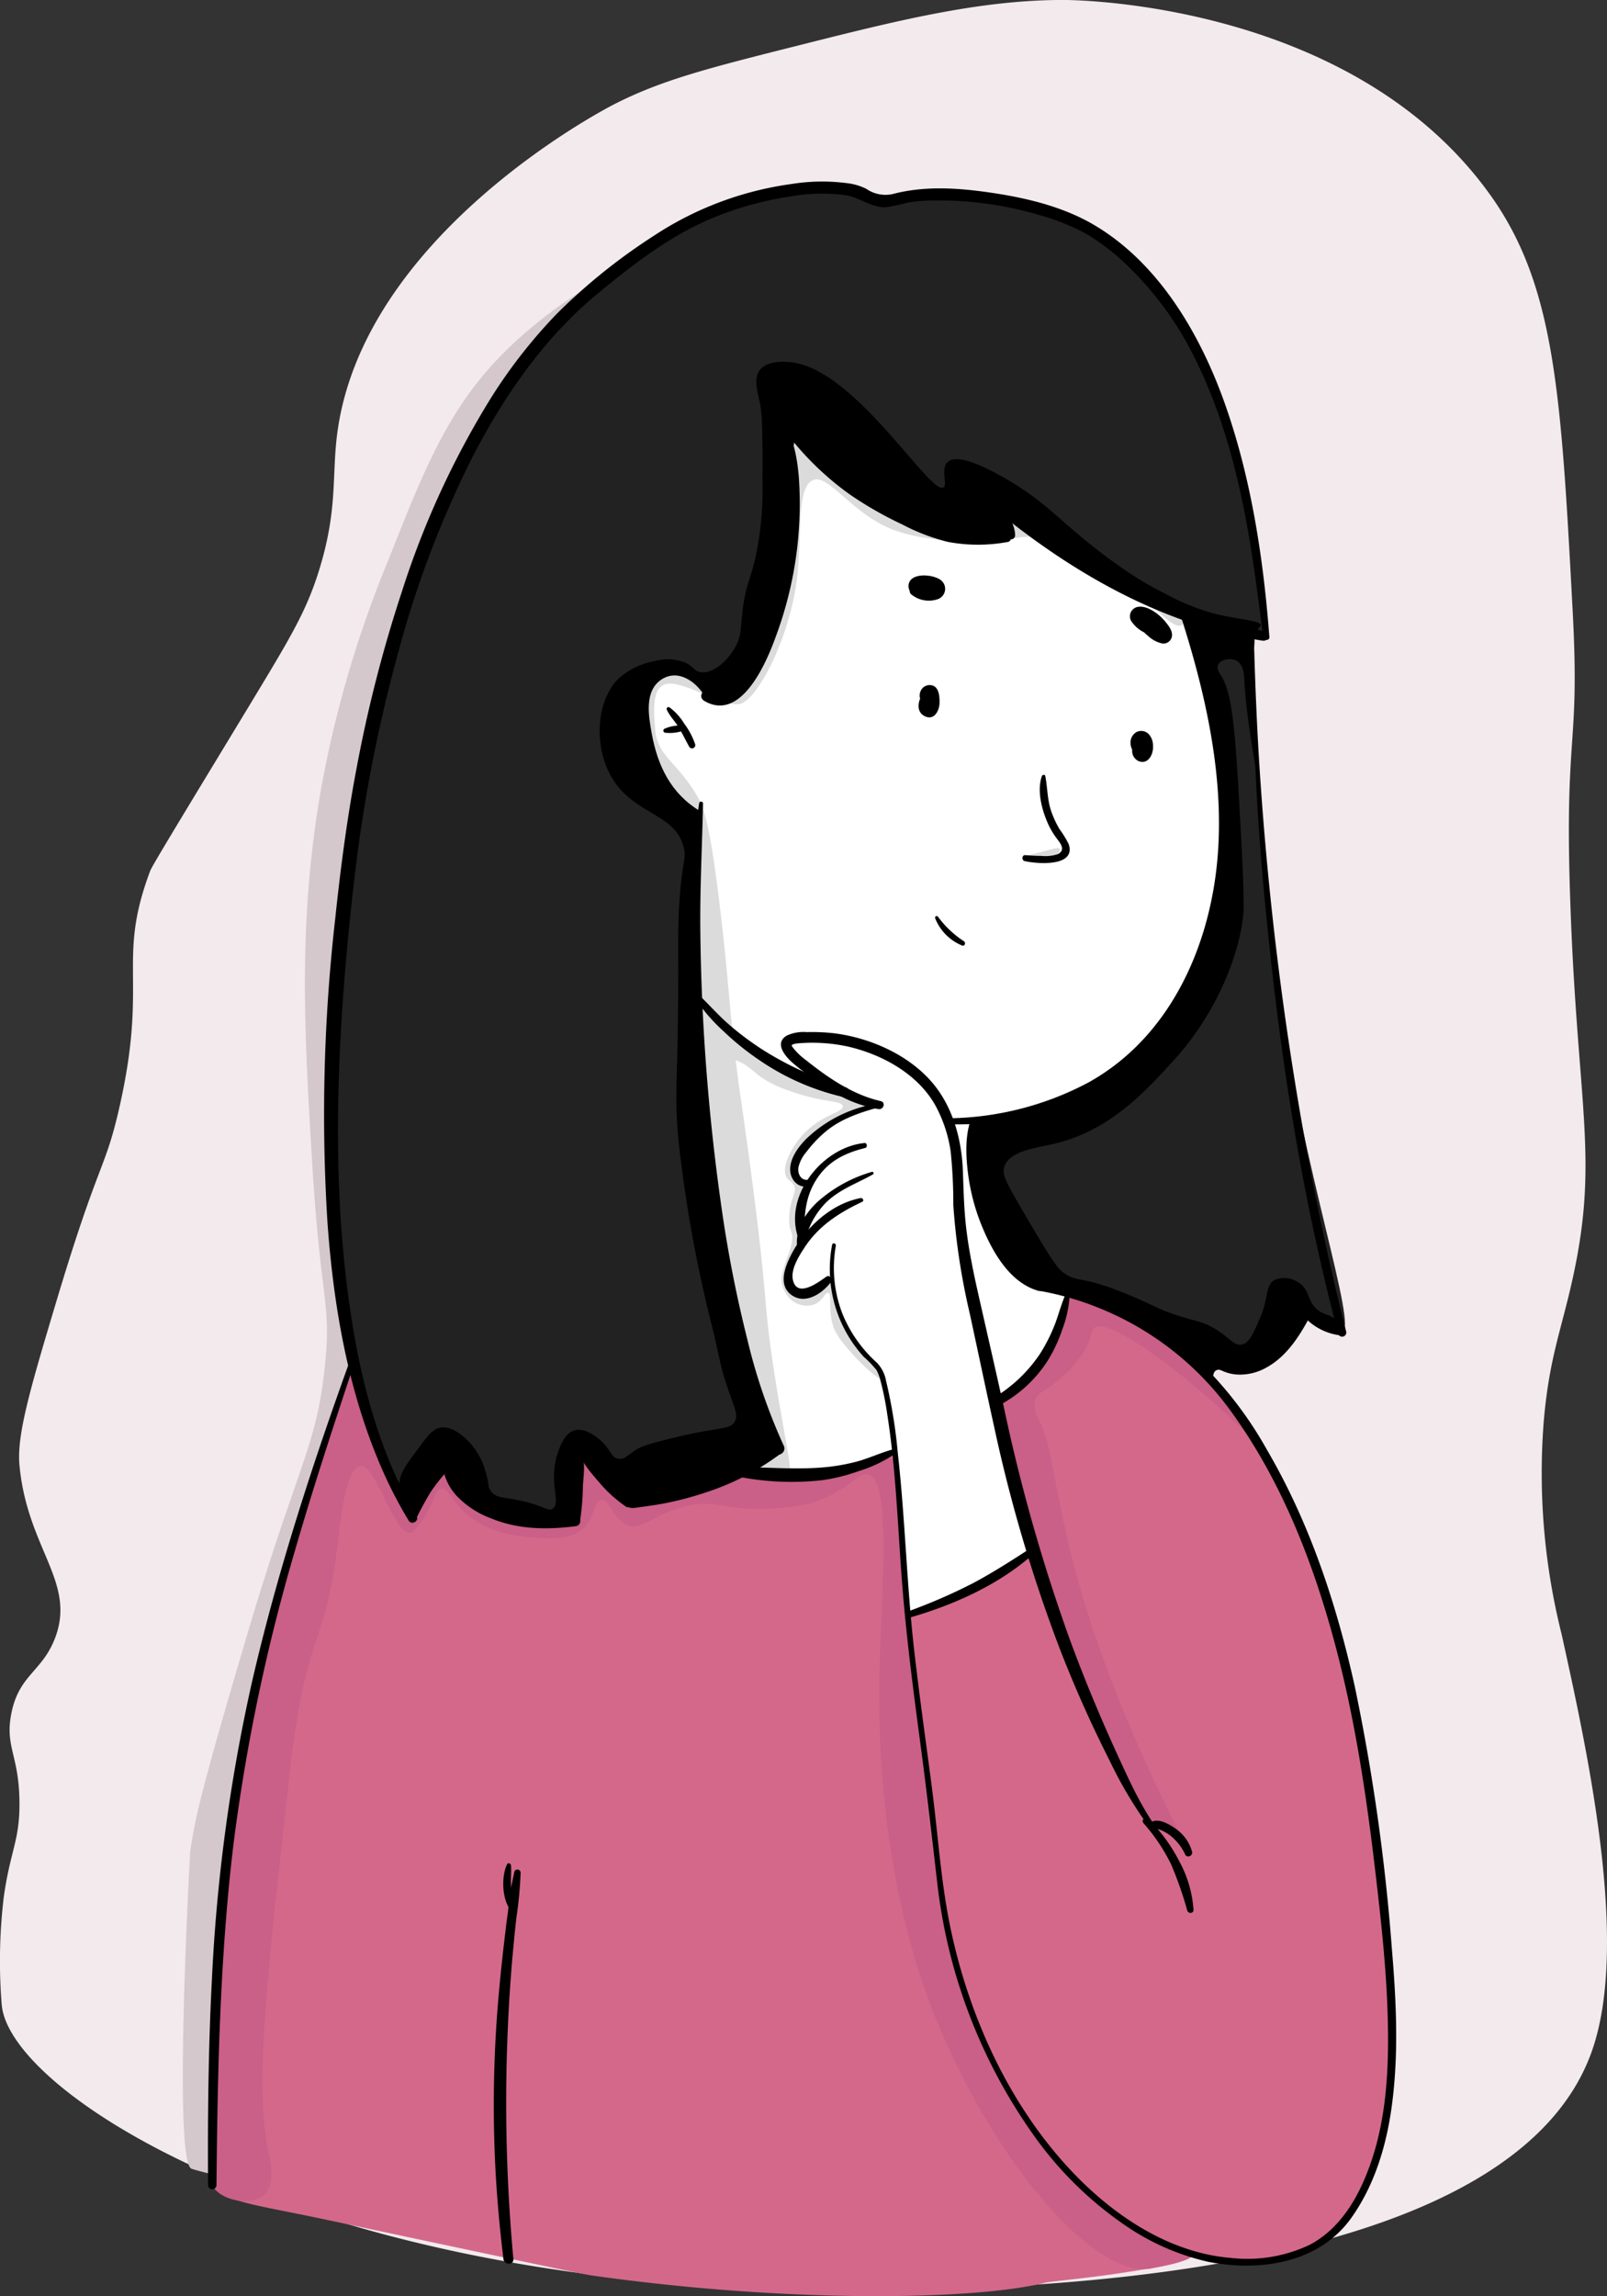 <svg xmlns="http://www.w3.org/2000/svg" width="282.89" height="403.989" viewBox="0 0 282.89 403.989">
  <rect x="0" y="0" width="282.89" height="403.989" fill="#333333" stroke="none"/>
  <g id="girl_3_pink" data-name="girl 3 pink" transform="translate(-468.442 -175.598)">
    <g id="Layer_5" transform="translate(468.442 175.598)">
      <path id="Path_355" data-name="Path 355" d="M468.743,528.3c1.224,14.712,46.246,43.825,121.084,49.215,11.614.833,141.785,9.14,158.971-41.4,6.458-18.983-.937-52.522-5.468-73.041a116.38,116.38,0,0,1-3.125-37.5c.963-11.067,3.073-15.91,5.078-25,4.661-21.17.885-30-.391-65.62-1.12-31.352,1.719-27.133.391-51.949-2.031-38.07-3.073-57.079-14.452-73.041-23.9-33.487-71.687-34.346-74.994-34.372-14.79-.052-29.529,3.646-46.09,7.812-16.457,4.14-24.685,6.2-33.2,10.546-2.291,1.172-44.71,23.436-48.824,58.589-.833,7.161.13,12.968-3.125,23.436-2.292,7.343-5.078,11.874-12.525,24.191-11.223,18.514-16.874,27.784-17.186,28.644-5.989,15.91-.286,19.009-5.442,41.689-2.526,11.067-3.593,9.14-10.937,33.591-4.765,15.884-7.135,23.956-6.64,29.294,1.38,14.764,10.051,20.545,6.249,30.466-2.291,5.937-6.406,6.432-7.708,13.384-1.094,5.781,1.406,7.213,1.458,15.52.052,6.666-1.562,8.307-2.734,16.4A94.791,94.791,0,0,0,468.743,528.3Z" transform="translate(-468.442 -175.598)" fill="#f3eaee"/>
    </g>
    <g id="Layer_12" transform="translate(500.626 220.518)">
      <path id="Path_356" data-name="Path 356" d="M649.316,364.482c-10.312,9.973-14.608,20.806-21.092,37.237A196.515,196.515,0,0,0,616.4,441.845c-4.114,23.462-2.995,42.679-1.588,65.932,1.484,24.659,3.437,24.555,2.213,35.961-1.51,14.218-4.817,17.238-13.567,46.741-8.515,28.748-9.348,33.07-10.129,38.565,0,0-3.073,54.657.26,55.725,6.718,2.161,27.888,5.364,35.153.781,39.163-24.738-23.488-130.015,11.718-219.513,11.874-30.154,18.54-62.443,33.07-91.4,4.453-8.879,11.431-21.873,7.551-25.519C676.762,345.056,660.357,353.806,649.316,364.482Z" transform="translate(-592.04 -348.104)" fill="#d5c8cd"/>
    </g>
    <g id="Layer_9" transform="translate(573.038 242.493)">
      <path id="Path_357" data-name="Path 357" d="M874.518,521.812c12.291,52.626-7.812,62.052,7.551,95.435,7.63,16.535,26.3,44.059,44.97,42,18.644-2.031,28.9-32.628,43.746-76.895,13.1-39.111,13.15-60.672,13.02-67.7-.391-19.764-.729-37.862-12.811-54.032-20.311-27.211-63.068-34.58-73.3-22.524-7.239,8.515,3.333,24.894-7.161,35.284-5.39,5.338-10.416,3.2-15.363,8.072C865.951,490.487,871.628,509.392,874.518,521.812Z" transform="translate(-870.124 -432.496)" fill="#fff"/>
    </g>
    <g id="Layer_10" transform="translate(535.634 235.12)">
      <path id="Path_358" data-name="Path 358" d="M867.309,454.65c-2.89,1.8-13.8-17.264-28.461-15.441-1.875.234-13.488,1.823-22-1.224-7.421-2.656-11.744-10.1-14.452-8.853-3.229,1.484-1.588,10.78-3.125,19.452-1.719,9.635-6.536,18.7-9.5,19.868-2.4.937-9.557-3.75-12.786-3.515s-2.526,5.39-2.37,7.942c.313,4.817,3.828,5.781,7.291,11.64,1.276,2.161,2.37,4.661,4.349,21.691,1.3,11.145,1.3,14.27,2.422,23.9.807,7,.964,6.979,2.526,18.54,3.593,26.743,2.213,23.488,4.427,37.757,2.448,15.728,3.906,18.28,1.745,21.17-5.651,7.551-26.456,4.791-38.981-2.422-39.71-22.915-44.241-118.584-2.864-171.158,6.614-8.385,19.425-24.217,41.142-28.643,22.108-4.5,45.179,4.349,58.511,19.269C866.5,437.307,869.7,453.14,867.309,454.65Z" transform="translate(-726.483 -404.18)" fill="#dbdbdb"/>
      <path id="Path_359" data-name="Path 359" d="M1161.3,749.962c1.51-.312,2.708-.6,3.515-.833,1.51-.391,2.4-.7,2.6-.391.182.26-.208.833-.469,1.12C1165.492,751.446,1161.9,750.17,1161.3,749.962Z" transform="translate(-1048.076 -658.922)" fill="#dbdbdb"/>
      <path id="Path_360" data-name="Path 360" d="M944.557,865.2a19.748,19.748,0,0,1,2.6,2.005,18.743,18.743,0,0,0,5.286,2.682c5.859,2.213,9.452,1.719,9.609,2.786.182,1.146-4.036,1.458-7.421,5.468-2.005,2.37-3.463,5.7-2.4,7.161.391.547,1.146.807,1.354,1.693.156.625-.1,1.042-.365,1.875a11.593,11.593,0,0,0-.573,4.479c.13,1.354.521,1.354.521,2.552a9.007,9.007,0,0,1-.781,3.047c-.781,2.318-1.172,3.489-1.12,4.244a5.048,5.048,0,0,0,1.719,3.567,4.239,4.239,0,0,0,3.958.833c1.615-.573,1.979-2.239,2.552-2.083.781.234-.286,3.437,1.2,6.718a14.309,14.309,0,0,0,2.109,2.943c2.734,3.333,5.989,5.911,6.328,5.625.234-.208-1.042-2.083-1.8-3.073a31.6,31.6,0,0,0-2.5-2.734,16.315,16.315,0,0,1-2.995-5.1c-1.3-3.541-.859-6.406-1.9-6.614-.078-.026-.208-.026-.859.312-1.9.99-2.318,1.745-3.1,1.953a3.47,3.47,0,0,1-3.411-1.693c-1.458-2.6,2.89-5.6,2.474-10.728a12.3,12.3,0,0,1-.1-3.62c.26-1.641.807-2.318.417-3.281-.443-1.068-1.458-1.016-1.823-1.953-.208-.495-.286-1.432,1.224-3.541a20.051,20.051,0,0,1,6.119-5.442c4.244-2.552,5.7-2.344,5.781-3.2.208-2.187-9.869-2.786-20.623-9.556-6.692-4.192-9.583-8.229-10.52-7.473-1.068.859,1.068,7.291,4.948,8.671A18.271,18.271,0,0,1,944.557,865.2Z" transform="translate(-880.886 -737.57)" fill="#dbdbdb"/>
    </g>
    <g id="Layer_6" transform="translate(505.429 403.011)">
      <path id="Path_361" data-name="Path 361" d="M610.879,1205.97c1.484,2.864,8.255,3.593,19.53,5.989,30.388,6.458,45.6,9.687,47.132,9.9,34.607,4.9,67.286,4.4,79.941,1.3,1.2-.286,8.228-.833,16.223-2.161,5.729-.964,8.958-2.916,10.7-2.578a48.141,48.141,0,0,0,9.869,1.094c5.442-.156,7.135-1.51,9.062-2.005,6.015-1.536,12.525-11.275,14.634-26.873,1.51-11.249-.078-25.935-1.771-40.908-1.146-10.26-1.8-21.04-5.156-31.872-1.927-6.2-3.2-12.942-5.494-19.374a133.433,133.433,0,0,0-13.645-27.576c-9.791-15-22.472-23.488-30.44-21.743-.469.1-.365.7-.547,1.224a23.152,23.152,0,0,0-.911,4.036,10.741,10.741,0,0,1-2.474,5.364c-1.3,1.719-2.6,4.3-4.453,5.312-2.161,1.2-1.641,2.578-4.479,3.125-2.109.417.417,1.562,1.094,4.192,1.12,4.375,1.953,11.275,3.515,14.27,1.484,2.864,2.5,5.7,2.213,7.5-.365,2.344-6.588,4.765-10.937,6.9-4.557,2.239-7.421,4.323-10.937,4.427-.963.026-1.641-13.645-1.588-18.28a71.327,71.327,0,0,0-.99-10.416s-8.905,3.541-11.093,3.75a90.562,90.562,0,0,1-13.436.156c-4.843-.312-15.962,4.765-22.5,5.364-2.474.234-5.416-6.432-8.281-7.76-1.25-.573.365,11.171-.833,10.859-2.864-.755-10.338.937-14.139-1.094-4.817-2.578-7.968-4.922-8.645-8.437a11.162,11.162,0,0,0-3.932,4.922c-.755,1.667-.911,4.375-2.005,4.01-4.635-1.51-9.218-30.336-11.275-25.623-1.9,4.349-3.1,8.463-5.989,17.915a518.992,518.992,0,0,0-13.254,52.131c-3.385,16.353-4.791,38.174-4.739,48.694C610.931,1189.617,609.968,1204.2,610.879,1205.97Z" transform="translate(-610.484 -1048.934)" fill="#d4688b"/>
    </g>
    <g id="Layer_7" transform="translate(505.617 402.927)">
      <path id="Path_362" data-name="Path 362" d="M731.378,1118.661c.339.365.469,1.51.729,3.828a52.8,52.8,0,0,1,.495,6.067c.026,1.953.859,11.015,2.526,29.164,1.823,19.868,2.734,29.789,4.974,39.528,6.093,26.326,16.848,41.247,22.42,47.105,5.13,5.39,8.593,9.036,14.5,11.015,3.073,1.016,6.979,1.667,7,2.89.026,1.25-6.614,2.344-7.265,2.474-9.322,2.083-27.211-17.473-38.018-44.085-10.025-24.712-10.129-51.662-9.895-60.932.312-12.551,2.265-33.7-1.979-34.685-1.927-.443-3.958,3.541-10.937,5.26a29.235,29.235,0,0,1-5.182.677c-8.984.651-10.1-1.484-15.311-.495-6.119,1.146-8.255,4.791-11.275,3.307-2.448-1.2-2.838-4.427-4.244-4.245-1.3.156-1.094,2.89-3.047,4.869-2.187,2.188-5.624,1.953-8.853,1.745-2.24-.156-8.749-.6-12.942-5.208-1.614-1.771-2.344-3.593-3.385-3.385-1.094.208-1.12,2.343-3.463,5.729-.885,1.25-1.3,1.875-1.823,2.005-2.969.677-6.041-11.978-8.932-11.718-2.5.234-3.515,9.635-3.645,10.807-2.526,22.993-5.781,16.2-8.853,43.746-4.01,35.908-6.145,54.527-3.724,65.854.313,1.432,1.406,5.989-.807,7.89-2.291,1.953-7.656.938-9.036-1.745-.391-.755-.13-1.016,0-3.984.208-4.166-.208-4.5.078-8.541.156-2.057.286-1.953.339-3.8.1-2.812-.234-4.713.052-12.134a392.931,392.931,0,0,1,3.984-42.731c1.9-8.333,3.411-15.155,4.453-19.868,2.135-9.635,2.6-12.082,3.88-16.874,1.536-5.755,3.229-10.937,5.182-17.082,2.734-8.515,2.448-6.978,3.385-10.259,1.615-5.807,1.562-7.4,2.6-7.656,3.073-.807,5.963,11.718,17.212,16.665,7.083,3.1,9.739-1.979,23.618-2.682,18.384-.937,22.394,6.2,40.57,4.01C724.53,1120.172,729.5,1116.63,731.378,1118.661Z" transform="translate(-611.208 -1088.954)" fill="#ca5f87"/>
      <path id="Path_363" data-name="Path 363" d="M1160.276,1054.963c-.13.156-.208.286-.6,1.588a11.223,11.223,0,0,1-.625,1.536,18.518,18.518,0,0,1-4.427,5.468c-2.838,2.656-4.219,2.5-4.687,4.088a4.919,4.919,0,0,0,.7,3.646c2.76,5.078,2.786,16.509,9.3,36.195,6.9,20.91,17.29,39.606,16.978,39.762-.156.078-1.589-3.958-4.713-4.687-.911-.208-1.51-.026-2.37-.547-1.354-.807-1.667-2.344-2.161-3.8-.833-2.474-1.328-2.344-3.073-5.937-6.119-12.421-16.9-44.918-16.9-44.918s-.312-.99-3.021-11.952c-1.25-5.078-1.51-6.354-.859-7.968,1.328-3.281,4.375-2.63,7.525-7.187a22.018,22.018,0,0,0,2.89-6.041c.833-3.047.391-4.557,1.458-5.286,1.38-.937,3.75.391,6.874,2.187,7.239,4.14,10.859,6.224,11.718,6.9,9.478,7.421,14.947,16.535,14.556,16.848-.391.338-7.968-8.359-19.712-16.431C1169.13,1058.426,1161.656,1053.3,1160.276,1054.963Z" transform="translate(-1004.874 -1048.613)" fill="#ca5f87"/>
    </g>
    <g id="Layer_8" transform="translate(526.772 208.122)">
      <path id="Path_364" data-name="Path 364" d="M692.956,447.676s-2.239,28.9,2.682,56.324c1.016,5.651,2.734,10.806,6.145,21.144.963,2.89,3.437,10.234,4.974,9.973.521-.1.547-1.042,1.614-3.359,1.172-2.5,2.213-4.765,3.568-4.921,1.562-.182,1.927,2.656,5.052,5.286,2.812,2.4,5.937,2.995,9.218,3.646,4.323.859,6.64,1.3,8.229,0,3.255-2.682.26-10.364,1.875-10.937,1.458-.521,3.1,6.041,8.281,7.76,2.265.755,5.494-.338,11.952-2.5,7.187-2.4,4.948-2.943,11.041-4.921,1.432-.469,3.359-1.016,3.646-2.292.234-1.094-.963-1.8-2.161-3.958-.833-1.536-.859-2.344-1.588-5.286-.911-3.619-1.667-5.468-2.187-7.187-1.328-4.4-5.833-23.357-7.76-51.662-.7-10.208-1.042-15.311-.807-20.571.26-5.911-1.172-12.056.312-17.785.208-.833.859-3.125-.234-5.1-.989-1.8-2.526-1.667-4.453-3.255-2.292-1.875-2.943-4.349-4.166-9.01-.937-3.593-1.536-5.885-.443-8.333a8.723,8.723,0,0,1,2.37-3.047,6.171,6.171,0,0,1,3.646-1.536c2.916.1,3.515,4.114,5.963,4.583,3.515.677,7.656-6.536,8.567-8.15,3.463-6.015,4.166-11.405,5.39-20.91.807-6.093.6-8.671.26-10.676-.7-4.166-2.083-6.276-1.406-6.77,1.3-.963,6.744,6.927,16.379,12.733,9.817,5.937,20.962,7.89,22.342,5.494.781-1.38-1.588-4.244-1.016-4.635.469-.312,2.109,1.38,3.255,2.448,1.8,1.693,4.3,3.177,9.3,6.171,4.661,2.786,9.9,5.078,20.207,9.556,7.812,3.411,12.473,5.286,13.619,3.828.1-.13.234-.339.234-1.927a29.964,29.964,0,0,0-.651-5.989c-.547-2.5-.208-2.161-.911-6.874,0,0-.937-6.484-2.552-13.1-1.8-7.369-3.854-15.884-9.3-25-3.489-5.859-7.656-12.837-16.118-17.941-7.213-4.349-14.634-5.546-18.931-6.25a37.835,37.835,0,0,0-10.39-.677c-4.114.391-5.156,1.276-8.671,1.146-4.192-.182-5.625-1.588-9.14-2.344-4.661-.99-8.463.182-13.41,1.771a88.476,88.476,0,0,0-26.664,14.921c-13.8,11.874-21.587,25.623-26.3,35.205C697.8,385.416,695.508,414.788,692.956,447.676Z" transform="translate(-692.448 -300.501)" fill="#222"/>
      <path id="Path_365" data-name="Path 365" d="M1124.741,677.052c-.99.964-.99,2.552-.547,5.937.7,5.286,1.068,7.916,2.239,10.884,1.615,4.114,3.2,8.2,7.187,10.833,1.12.755,1.641.859,7.578,2.734,6.64,2.109,9.947,3.151,10.338,3.333,7.994,3.854,12.265,11.926,14.322,10.754.495-.286.547-.911,1.406-1.224,1.2-.469,2.213.391,3.307.7,3.541.989,9.687-3.047,11.067-7.4.208-.651.469-1.771,1.224-2.005.781-.234,1.458.651,2.994,1.484,1.094.6,3.047,1.406,3.646,1.172,2.786-.989-6.874-28.487-11.145-59.006-2.291-16.327-3.567-37.471-3.646-38.46-.365-5.937-.573-11.744-.573-11.744-.208-5.729-.312-8.593-.26-9.5.156-2.63.391-3.281-.052-4.322-1.8-4.219-10.468-5.468-11.744-3.333-.469.807.26,1.719,1.484,4.453,0,0,.521,1.2,2.994,9.687,9.609,33.122-6.2,55.23-6.2,55.23-7.161,10-17.056,15.389-21.222,16.8-6.562,2.213-9.036,2.265-9.036,2.265C1127.527,676.375,1125.887,675.932,1124.741,677.052Z" transform="translate(-1011.56 -512.3)" fill="#222"/>
    </g>
    <g id="Layer_11" transform="translate(538.695 239.256)">
      <path id="Path_366" data-name="Path 366" d="M738.358,616.829c.26-1.536,1.224-2.812,3.125-5.39,1.771-2.4,2.682-3.593,3.906-3.828,2.135-.417,4.114,1.458,4.948,2.265a12.426,12.426,0,0,1,3.125,5.468c.7,2.213.286,2.682,1.042,3.567,1.016,1.172,2.239.833,5.651,1.641,3.75.911,4.348,1.823,5.13,1.3,1.536-1.042-.807-4.661.859-9.713.391-1.172,1.2-3.619,3.047-4.088,1.823-.469,3.8,1.2,4.349,1.64,1.927,1.614,1.979,3.177,3.307,3.385.989.156,1.693-.625,2.786-1.38,1.3-.937,3.229-1.406,7.031-2.344,8.072-1.979,9.843-1.3,10.676-2.864.7-1.328-.208-2.526-1.641-7.031-.937-2.89-1.432-5.911-2.161-8.853a236.659,236.659,0,0,1-6.171-34.112c-.755-9.114.1-9.791,0-32.367,0-2.656-.026-5.573.26-9.635.495-6.77,1.146-6.8.781-8.671-1.3-6.562-9.3-5.885-13.1-13.28-2.708-5.26-2.37-12.785,1.563-16.743a12.975,12.975,0,0,1,6.249-3.047,8.573,8.573,0,0,1,5.546.26c1.484.7,1.432,1.406,2.526,1.641,2.187.469,4.9-1.953,6.25-4.427,1.12-2.057.885-3.359,1.3-6.692.573-4.427,1.354-4.974,2.344-9.557a57.077,57.077,0,0,0,1.12-13.02c.026-7.682.026-11.536-.521-13.983-.417-1.875-1.042-4.01.078-5.468,1.354-1.719,4.348-1.458,5.286-1.38,11.353.964,24.607,23.41,27,22.055.833-.469-.573-3.281.781-4.5.7-.625,2.6-1.3,9.452,2.526,8.7,4.843,10.676,8.749,20.754,15.806a59.813,59.813,0,0,0,8.1,4.869,41.237,41.237,0,0,0,8.046,3.333c4.583,1.25,8.723,1.3,8.775,2.213,0,0,0,.13-1.3,1.432,0,0,.1,5.937.1,6.64.1,6.9.781,20.467.885,20.467.078,0-2.213-11.067-2.6-18.774-.026-.807-.1-2.786-1.354-3.515-1.094-.625-2.89-.208-3.281.7-.312.729.339,1.614.521,1.9,2.161,3.229,2.6,11.2,3.463,27.081.182,3.281.339,6.119.443,9.426.052,2.109.078,3.724.078,3.984.052,4.739-2.812,16.743-12.317,27.211-4.974,5.468-11.249,12.369-21.014,14.66-3.281.781-7.812,1.224-8.775,3.984-.469,1.354.156,2.578,2.864,7.213,4.062,6.952,6.119,10.442,7.369,11.379,2.76,2.057,2.786.365,11.379,3.906,4.791,1.979,5.651,2.786,9.635,3.984,2.656.807,3.724.885,5.651,2.005,2.734,1.588,3.463,3.125,4.869,2.864s2.083-2.161,3.125-4.427c1.641-3.567.937-5.989,2.682-6.953a4.458,4.458,0,0,1,4.166.443c2.239,1.38,1.432,3.7,3.828,5.13,1.12.677,2.031.6,3.047,1.745.6.651,1.2,1.667.938,2.005-.287.365-1.562-.208-3.2-.963-2.838-1.3-2.786-1.745-3.463-1.693-2.057.13-1.9,4.192-5.6,7.161a7.814,7.814,0,0,1-4.661,2.135c-2.474.078-4.3-1.51-5.364-.6-.729.6-.365,1.745-.911,1.979-.469.208-1.432-.339-3.463-3.177-.495-.469-1.328-1.172-2.37-2.005-1.328-1.068-4.036-3.1-13.228-7.812a31.764,31.764,0,0,0-5.13-2.37c-2.708-.781-4.583-.547-6.744-1.38a11.078,11.078,0,0,1-2.812-1.693c-3.281-2.526-4.635-5.937-5.963-9.4-.781-2.057-.156-.964-2.057-7.343a22.286,22.286,0,0,1-1.042-6.093c-.026-1.406.1-2.969,1.172-3.932a2.457,2.457,0,0,1,.807-.521c1.25-.547,2.734.026,7.135-.7a40.144,40.144,0,0,0,17.811-7.864,42.484,42.484,0,0,0,7.265-7.109,46.55,46.55,0,0,0,8.124-15.676c2.682-8.229,2.838-14.895,2.942-20.623a89.319,89.319,0,0,0-2.89-23.67c-1.8-7.473-2.708-11.223-5.078-13.488-3.958-3.8-7.447-2.5-17.186-8.1a62.349,62.349,0,0,1-6.718-4.166c-2.969-2.265-5.156-4.583-5.807-4.114-.521.365.677,1.849.13,2.942-1.172,2.239-8.541.807-12.785-.443a49.668,49.668,0,0,1-11.614-5.338,38.961,38.961,0,0,1-8.2-5.885c-3.255-3.177-4.244-5.52-5.182-5.234-1.276.391-.26,4.974-.286,11.431-.026,5.859-1.562,11.692-4.661,23.305a16.963,16.963,0,0,1-4.036,7.656c-1.068,1.12-3.437,3.593-5.7,3.1-2.213-.495-2.109-3.255-4.9-4.244a5.429,5.429,0,0,0-4.739.6c-1.823,1.224-2.161,3.385-2.474,5.26-.729,4.531.807,8.2,1.693,10.416,1.224,3.021,1.849,4.583,3.515,5.729,1.562,1.068,3.2,1.224,4.062,2.838a4.624,4.624,0,0,1,.365,2.838c-1.12,7.786.469,15.78-.391,23.618-.781,6.953.208,15.728,2.161,33.3.7,6.25,1.771,14.374,3.541,23.383.443,2.292,1.2,5.937,2.4,10.468,1.745,6.692,2.63,10.051,3.88,12.291,1.615,2.943,2.89,4.036,2.448,5.651-.365,1.3-1.588,1.9-6.979,4.088-4.661,1.875-7.057,2.838-9.765,3.75-7.63,2.526-8.932,2.292-9.9,1.875-1.2-.521-2.239-1.641-4.3-3.88-2.786-2.995-3.385-4.5-4.062-4.323-1.614.391,1.068,8.619-2.474,11.431-1.667,1.328-4.245.755-9.4-.391,0,0-6.041-1.328-9.244-4.453a6.8,6.8,0,0,1-1.64-2.161c-.651-1.458-.391-2.552-.781-2.682-.469-.13-1.276,1.3-2.474,3.463-2.656,4.843-2.942,5.494-3.463,5.494C739.374,623.521,737.785,619.979,738.358,616.829Z" transform="translate(-738.238 -420.065)"/>
    </g>
    <g id="Layer_4" transform="translate(681.174 286.924)">
      <g id="Group_393" data-name="Group 393" transform="translate(0 119.695)">
        <g id="Group_392" data-name="Group 392">
          <path id="Path_367" data-name="Path 367" d="M1286.13,1074.356c.13-.625.13-1.615,1.172-1.588.13,0,.885.365,1.094.417a7.141,7.141,0,0,0,2.448.443,9.385,9.385,0,0,0,4.765-1.25c3.359-1.823,5.6-5.182,7.369-8.437a.782.782,0,0,0-1.354-.781c-2.318,3.515-4.557,7.447-8.827,8.775a8.6,8.6,0,0,1-2.917.417c-.911-.052-1.745-.547-2.63-.6-1.432-.1-1.979,1.276-1.823,2.5.026.391.625.547.7.1Z" transform="translate(-1285.401 -1062.793)"/>
        </g>
      </g>
      <g id="Group_395" data-name="Group 395" transform="translate(16.712 119.682)">
        <g id="Group_394" data-name="Group 394">
          <path id="Path_368" data-name="Path 368" d="M1350.29,1062.834c-.078-.026-.182-.052-.26-.078a.369.369,0,0,0-.365.6,10.269,10.269,0,0,0,6.77,3.359c.625.052.7-.885.13-1.068a23.592,23.592,0,0,1-6.458-2.89c-.026.208-.052.443-.078.651.078,0,.182-.026.26-.026.313,0,.26-.469,0-.547Z" transform="translate(-1349.582 -1062.74)"/>
        </g>
      </g>
      <g id="Group_397" data-name="Group 397" transform="translate(7.747)">
        <g id="Group_396" data-name="Group 396">
          <path id="Path_369" data-name="Path 369" d="M1315.164,603.223a468.854,468.854,0,0,0,2.292,48.355c1.562,16.3,3.724,32.576,6.822,48.668q2.539,13.2,5.963,26.222a.73.73,0,0,0,1.406-.391c-3.932-15.493-7.031-31.2-9.5-46.975-2.552-16.3-4.4-32.758-5.546-49.215-.625-8.879-.99-17.759-1.224-26.664.026-.13-.208-.13-.208,0Z" transform="translate(-1315.152 -603.125)"/>
        </g>
      </g>
    </g>
    <g id="Layer_2" transform="translate(525.455 207.533)">
      <g id="Group_399" data-name="Group 399" transform="translate(80.945 178.848)">
        <g id="Group_398" data-name="Group 398">
          <path id="Path_370" data-name="Path 370" d="M1011.8,985.079c-5.468,1.042-10.181,5.625-12.5,10.494-.937,1.979-1.9,4.843.208,6.484,2.448,1.875,5.416-.1,7-2.109.417-.521-.13-1.484-.781-1.016-1.328.937-5.026,3.75-5.833.677-.521-1.979,1.12-4.479,2.161-6.041,2.5-3.724,6.067-5.963,10.025-7.838.391-.156.078-.729-.286-.651Z" transform="translate(-998.248 -985.072)"/>
        </g>
      </g>
      <g id="Group_401" data-name="Group 401" transform="translate(89.058 186.822)">
        <g id="Group_400" data-name="Group 400">
          <path id="Path_371" data-name="Path 371" d="M1029.82,1015.93a22.883,22.883,0,0,0,5.572,19.738,17.652,17.652,0,0,1,2.266,2.37,8.33,8.33,0,0,1,.677,1.849,51.41,51.41,0,0,1,1.2,5.963c1.667,10.676,1.875,21.4,2.812,32.159.729,8.359,1.8,16.691,2.917,25.024,1.12,8.411,2.083,16.848,3.073,25.284a95.179,95.179,0,0,0,17.03,44.4,63.876,63.876,0,0,0,15.884,15.65,42.156,42.156,0,0,0,14.843,6.536c9.114,1.771,19.556.208,25.206-7.864,4.375-6.223,6.406-13.723,7.239-21.17.99-8.619.547-17.368-.182-26.014a356.31,356.31,0,0,0-6.51-46.09c-3.2-14.5-7.942-28.852-15.467-41.715a67.274,67.274,0,0,0-12.838-16.431,53.851,53.851,0,0,0-17.238-10.442,54.5,54.5,0,0,0-9.713-2.578c-.937-.156-1.328,1.276-.391,1.432a53.105,53.105,0,0,1,33.487,20.754c8.567,11.614,14.139,25.284,18.019,39.111,3.984,14.114,6.145,28.644,7.838,43.2.964,8.281,1.875,16.613,2.083,24.972.208,8.1-.13,16.457-2.6,24.243-1.953,6.145-5.234,12.5-11.171,15.6A25.576,25.576,0,0,1,1100,1194.2c-11.249-.911-21.352-7.942-28.774-16.066-10.52-11.51-17.29-26.534-20.519-41.715-1.745-8.228-2.24-16.691-3.333-25.024-1.042-7.994-2.187-15.988-3.1-24.008-1.328-11.562-1.588-23.175-2.89-34.737a88.748,88.748,0,0,0-2.083-12.812,6.085,6.085,0,0,0-1.588-3.125,23.507,23.507,0,0,1-6.067-8.593,22.229,22.229,0,0,1-1.172-12c.078-.417-.573-.6-.651-.182Z" transform="translate(-1029.405 -1015.694)"/>
        </g>
      </g>
      <g id="Group_403" data-name="Group 403" transform="translate(83.269 174.241)">
        <g id="Group_402" data-name="Group 402">
          <path id="Path_372" data-name="Path 372" d="M1020.38,967.386a24.623,24.623,0,0,0-9.348,5.078c-2.37,2.109-4.3,5.13-3.776,8.385a.583.583,0,0,0,1.12,0,14.132,14.132,0,0,1,3.88-8.02c2.448-2.4,5.416-3.359,8.307-5a.244.244,0,0,0-.182-.443Z" transform="translate(-1007.171 -967.381)"/>
        </g>
      </g>
      <g id="Group_405" data-name="Group 405" transform="translate(82.937 169.166)">
        <g id="Group_404" data-name="Group 404">
          <path id="Path_373" data-name="Path 373" d="M1018.11,947.893c-7.421.755-14.27,9.322-11.64,16.717.208.6,1.2.547,1.146-.156-.182-3.672.052-7.109,2.135-10.286,2.031-3.1,4.974-4.531,8.463-5.39.495-.1.417-.937-.1-.885Z" transform="translate(-1005.896 -947.891)"/>
        </g>
      </g>
      <g id="Group_407" data-name="Group 407" transform="translate(82.082 162.183)">
        <g id="Group_406" data-name="Group 406">
          <path id="Path_374" data-name="Path 374" d="M1005.967,934.49c-1.38.339-2.083-.937-1.9-2.135a6.149,6.149,0,0,1,1.354-2.656,22.07,22.07,0,0,1,3.281-3.515c2.76-2.37,6.249-3.515,9.713-4.453a.338.338,0,0,0-.182-.651,23.339,23.339,0,0,0-12.837,6.3c-1.406,1.432-2.995,3.593-2.76,5.729.182,1.8,1.953,3.307,3.7,2.265a.487.487,0,0,0-.365-.885Z" transform="translate(-1002.611 -921.073)"/>
        </g>
      </g>
      <g id="Group_409" data-name="Group 409" transform="translate(144.14 287.904)">
        <g id="Group_408" data-name="Group 408">
          <path id="Path_375" data-name="Path 375" d="M1242.253,1404.433l-.391-.391c-.495-.495-1.25.26-.781.781a32.7,32.7,0,0,1,4.843,7.213,64.687,64.687,0,0,1,2.864,8.177c.208.573,1.12.521,1.094-.156a20.658,20.658,0,0,0-2.552-8.619,28.958,28.958,0,0,0-5.468-7.421c-.234.286-.443.573-.677.859l.469.313c.469.338.99-.365.6-.755Z" transform="translate(-1240.934 -1403.881)"/>
        </g>
      </g>
      <g id="Group_411" data-name="Group 411" transform="translate(145.53 288.398)">
        <g id="Group_410" data-name="Group 410">
          <path id="Path_376" data-name="Path 376" d="M1246.412,1406.7c.417.443.937.469,1.51.677a7.433,7.433,0,0,1,1.875,1.068,9.125,9.125,0,0,1,2.578,3.307c.339.677,1.406.208,1.2-.521a7.274,7.274,0,0,0-2.786-3.958c-1.016-.755-3.021-1.953-4.27-1.3a.455.455,0,0,0-.1.729Z" transform="translate(-1246.275 -1405.782)"/>
        </g>
      </g>
      <g id="Group_413" data-name="Group 413" transform="translate(80.459 149.656)">
        <g id="Group_412" data-name="Group 412">
          <path id="Path_377" data-name="Path 377" d="M1063.282,1015.256s.13.208.1.1c.182-.13.365-.286.547-.416a9.25,9.25,0,0,1-1.276-1.693c-.885-1.25-1.693-2.526-2.448-3.854-1.771-3.073-3.229-6.328-4.713-9.557-2.969-6.51-5.729-13.124-8.2-19.842a309.744,309.744,0,0,1-11.536-40.413c-1.562-7.083-3.2-14.165-4.791-21.222-.729-3.281-1.406-6.614-1.849-9.947-.495-3.646-.573-7.291-.7-10.963-.208-5.651-1.8-11.535-5.625-15.858-4.218-4.791-10.989-7.708-17.238-8.437a34.112,34.112,0,0,0-4.609-.182,7.038,7.038,0,0,0-3.515.6c-2.266,1.328-.339,3.593.964,4.765a50.848,50.848,0,0,0,6.354,4.635,22.809,22.809,0,0,0,8.8,3.541c.911.156,1.328-1.2.391-1.406-4.9-1.12-9.244-4.088-13.124-7.187a12,12,0,0,1-2.213-2.083,4.215,4.215,0,0,1-.339-.495c.1-.391,1.51-.417,1.8-.443a29.437,29.437,0,0,1,8.281.651c5.963,1.406,12.134,4.817,15.207,10.285a24.19,24.19,0,0,1,2.708,8.1,88.889,88.889,0,0,1,.469,9.478,119.1,119.1,0,0,0,2.864,18.931c1.458,6.718,2.864,13.462,4.349,20.181a267.372,267.372,0,0,0,11.353,38.486,216.543,216.543,0,0,0,8.932,20.1,74.766,74.766,0,0,0,5.7,9.921c.781,1.068,1.588,2.135,2.4,3.177a5.511,5.511,0,0,0,1.2,1.38c.26.13.677-.1.547-.417a1.441,1.441,0,0,0-.234-.365c-.208-.312-.781.1-.547.443Z" transform="translate(-996.382 -872.967)"/>
        </g>
      </g>
      <g id="Group_415" data-name="Group 415" transform="translate(113.102 164.701)">
        <g id="Group_414" data-name="Group 414">
          <path id="Path_378" data-name="Path 378" d="M1122.485,931.2c-.99,2.942-.833,6.432-.443,9.452a36.507,36.507,0,0,0,2.5,9.348c1.849,4.453,4.9,9.843,9.9,11.223.963.26,1.276-1.094.391-1.458a12.769,12.769,0,0,1-4.687-3.958,29.7,29.7,0,0,1-4.14-7.083,30.688,30.688,0,0,1-2.213-17.316c.1-.807-1.068-.885-1.3-.208Z" transform="translate(-1121.741 -930.743)"/>
        </g>
      </g>
      <g id="Group_417" data-name="Group 417" transform="translate(0 0)">
        <g id="Group_416" data-name="Group 416">
          <path id="Path_379" data-name="Path 379" d="M853.839,378.432c-1.042-13.7-3.151-27.706-7.708-40.726-4.323-12.369-11.692-25.154-23.331-31.924-5.494-3.2-12.082-4.739-18.332-5.625-5.6-.807-11.405-1.172-16.926.286a5.932,5.932,0,0,1-4.661-.911,9.978,9.978,0,0,0-3.1-.963,33.865,33.865,0,0,0-10,.1,58.36,58.36,0,0,0-24.373,9.166,103.164,103.164,0,0,0-16.978,13.645A91.29,91.29,0,0,0,716.9,336.169a152.818,152.818,0,0,0-15.754,34.164,239.1,239.1,0,0,0-8.02,31.247c-1.667,8.775-2.812,17.6-3.75,26.482a303.47,303.47,0,0,0-1.354,53.277c1.068,14.947,3.7,30.154,9.817,43.929a76.508,76.508,0,0,0,4.479,8.567c.521.885,1.927.078,1.38-.807-7.187-12.082-10.494-26.4-12.213-40.231-2.083-16.717-1.927-33.7-.755-50.491q.938-13.046,2.6-25.987c.13-1.094.26-1.9.443-3.2.234-1.562.469-3.125.729-4.687a262.992,262.992,0,0,1,6.067-27.654,179.309,179.309,0,0,1,12.916-33.929c5.546-10.78,12.629-21.04,22.029-28.826,6.406-5.286,13.228-10.572,20.988-13.645a58.426,58.426,0,0,1,12.577-3.437,31.975,31.975,0,0,1,10.207-.286c2.474.417,4.453,2.187,7,2.109a28.151,28.151,0,0,0,3.854-.807,27.192,27.192,0,0,1,3.828-.365,62.4,62.4,0,0,1,19.113,2.474,40.132,40.132,0,0,1,8.385,3.307,38.882,38.882,0,0,1,7.63,5.911A58.068,58.068,0,0,1,840.793,329.5c6.119,12.291,8.88,26.04,10.728,39.554.443,3.177.833,6.354,1.25,9.5.182.547,1.094.417,1.068-.13Z" transform="translate(-687.392 -298.24)"/>
        </g>
      </g>
    </g>
    <g id="Layer_3" transform="translate(505.048 246.816)">
      <g id="Group_419" data-name="Group 419" transform="translate(122.944 200.941)">
        <g id="Group_418" data-name="Group 418">
          <path id="Path_380" data-name="Path 380" d="M1081.851,1233.2c7.968-2.318,15.884-5.885,22.082-11.51a.534.534,0,0,0-.651-.833c-3.411,2.214-6.8,4.4-10.364,6.3a98.163,98.163,0,0,1-11.379,4.947c-.651.261-.391,1.3.313,1.094Z" transform="translate(-1081.165 -1220.774)"/>
        </g>
      </g>
      <g id="Group_421" data-name="Group 421" transform="translate(137.757 156.102)">
        <g id="Group_420" data-name="Group 420">
          <path id="Path_381" data-name="Path 381" d="M1151.37,1048.74c-.781,1.719-1.276,3.619-1.927,5.39a30.379,30.379,0,0,1-2.6,5.208,25.64,25.64,0,0,1-8.411,7.968.8.8,0,0,0,.807,1.38,22.7,22.7,0,0,0,8.958-8.151,25.968,25.968,0,0,0,2.474-5.312,20.184,20.184,0,0,0,1.328-6.3.339.339,0,0,0-.625-.182Z" transform="translate(-1138.052 -1048.577)"/>
        </g>
      </g>
      <g id="Group_423" data-name="Group 423" transform="translate(92.66 183.718)">
        <g id="Group_422" data-name="Group 422">
          <path id="Path_382" data-name="Path 382" d="M993,1154.65c-2.239.573-4.375,1.614-6.614,2.214a34.607,34.607,0,0,1-6.3,1.041c-4.791.365-9.556-.078-14.374-.078-.937,0-1.2,1.51-.234,1.667a48.483,48.483,0,0,0,14.895.625,31.424,31.424,0,0,0,6.3-1.562,24.012,24.012,0,0,0,6.64-3.177.4.4,0,0,0-.312-.729Z" transform="translate(-964.867 -1154.632)"/>
        </g>
      </g>
      <g id="Group_425" data-name="Group 425" transform="translate(75.986 46.372)">
        <g id="Group_424" data-name="Group 424">
          <path id="Path_383" data-name="Path 383" d="M913.166,631.769c-1.38-2.864-4.479-5.39-7.786-4.349-3.88,1.224-4.687,5.442-4.531,9.01.286,7.031,2.656,14.738,9.869,17.342.911.339,1.432-1.068.651-1.536-5.052-3.073-7.4-7.994-8.411-13.645-.547-3.021-1.328-7.4,1.693-9.426,2.969-1.979,6.223.391,7.734,3.073.286.521,1.042.052.781-.469Z" transform="translate(-900.831 -627.181)"/>
        </g>
      </g>
      <g id="Group_427" data-name="Group 427" transform="translate(80.753 53.187)">
        <g id="Group_426" data-name="Group 426">
          <path id="Path_384" data-name="Path 384" d="M919.182,653.86c.521,1.12,1.484,2.057,2.109,3.125.651,1.094,1.2,2.239,1.823,3.359a.572.572,0,0,0,1.042-.443,13.108,13.108,0,0,0-1.953-3.672,9.792,9.792,0,0,0-2.552-2.812.329.329,0,0,0-.469.443Z" transform="translate(-919.14 -653.353)"/>
        </g>
      </g>
      <g id="Group_429" data-name="Group 429" transform="translate(80.167 56.408)">
        <g id="Group_428" data-name="Group 428">
          <path id="Path_385" data-name="Path 385" d="M917.257,667.018a7.23,7.23,0,0,0,2.995-.312.492.492,0,0,0-.13-.963,6.91,6.91,0,0,0-2.969.547.373.373,0,0,0,.1.729Z" transform="translate(-916.889 -665.722)"/>
        </g>
      </g>
      <g id="Group_431" data-name="Group 431" transform="translate(85.522 103.537)">
        <g id="Group_430" data-name="Group 430">
          <path id="Path_386" data-name="Path 386" d="M938.456,847.205a1.754,1.754,0,0,0-.182-.286.438.438,0,0,0-.755.443,31.6,31.6,0,0,0,5.234,6.093,47.316,47.316,0,0,0,6.171,4.974,43.208,43.208,0,0,0,14.817,6.536.879.879,0,0,0,.469-1.693,58.614,58.614,0,0,1-14.165-6.328,52.646,52.646,0,0,1-6.2-4.557c-2.005-1.719-3.724-3.7-5.651-5.547l-.6.6c.078.078.182.156.26.234a.388.388,0,0,0,.6-.469Z" transform="translate(-937.455 -846.714)"/>
        </g>
      </g>
      <g id="Group_433" data-name="Group 433" transform="translate(129.811 35.089)">
        <g id="Group_432" data-name="Group 432">
          <path id="Path_387" data-name="Path 387" d="M1108.048,675.366c7.994.1,15.91-.781,23.227-4.114a42.007,42.007,0,0,0,16.067-12.838c9.3-12.16,11.171-28.67,10.1-43.512a104.917,104.917,0,0,0-6.875-30.388c-.443-1.146-2.291-.7-1.875.521,5.182,15.91,9.088,33.565,5.807,50.256-2.6,13.384-9.609,25.987-21.821,32.732a53.824,53.824,0,0,1-24.659,6.276c-.651,0-.651,1.042.026,1.068Z" transform="translate(-1107.537 -583.85)"/>
        </g>
      </g>
      <g id="Group_435" data-name="Group 435" transform="translate(98.995 0)">
        <g id="Group_434" data-name="Group 434">
          <path id="Path_388" data-name="Path 388" d="M989.222,449.593a19.548,19.548,0,0,0,2.708,4.3,49.488,49.488,0,0,0,3.177,3.828,52.376,52.376,0,0,0,7.942,7.057,63.886,63.886,0,0,0,9.348,5.364,35.672,35.672,0,0,0,8.02,3.073,28.717,28.717,0,0,0,10.546.026c.963-.13.729-1.745-.234-1.693-3.7.13-7.473.208-11.067-.833a58.252,58.252,0,0,1-10.624-4.609,52.863,52.863,0,0,1-10.6-7.291,47.361,47.361,0,0,1-4.4-4.453c-1.458-1.64-2.63-3.593-4.14-5.156-.286-.26-.833,0-.677.391Z" transform="translate(-989.194 -449.097)"/>
        </g>
      </g>
      <g id="Group_437" data-name="Group 437" transform="translate(137.6 17.114)">
        <g id="Group_436" data-name="Group 436">
          <path id="Path_389" data-name="Path 389" d="M1137.487,515.284c.469.963,1.276,1.771,1.8,2.734.521.989.859,2.031,1.354,3.021a.7.7,0,0,0,1.3-.339c0-2.161-1.9-5.286-4.088-5.859a.3.3,0,0,0-.365.443Z" transform="translate(-1137.448 -514.821)"/>
        </g>
      </g>
      <g id="Group_439" data-name="Group 439" transform="translate(137.541 17.087)">
        <g id="Group_438" data-name="Group 438">
          <path id="Path_390" data-name="Path 390" d="M1137.348,515.312c13.827,11.51,30,20.962,47.991,23.826,1.042.156,1.51-1.328.443-1.614a142.5,142.5,0,0,1-25.363-8.984,126.9,126.9,0,0,1-22.55-13.723c-.365-.313-.885.182-.521.495Z" transform="translate(-1137.224 -514.718)"/>
        </g>
      </g>
      <g id="Group_441" data-name="Group 441" transform="translate(86.831 1.996)">
        <g id="Group_440" data-name="Group 440">
          <path id="Path_391" data-name="Path 391" d="M955.609,457.241c1.953,2.5,2.344,6.093,2.526,9.14a59.826,59.826,0,0,1-.729,12.577,78.241,78.241,0,0,1-3.125,13.176,36.1,36.1,0,0,1-4.713,9.843,9.278,9.278,0,0,1-2.864,2.76,2.756,2.756,0,0,1-2.578.26c-1.25-.521-2.344,1.146-1.094,1.875,6.536,3.828,11.015-6.953,12.6-11.379a66.935,66.935,0,0,0,4.036-27.966c-.312-3.672-1.016-7.916-3.7-10.7-.234-.208-.573.156-.365.417Z" transform="translate(-942.48 -456.763)"/>
        </g>
      </g>
      <g id="Group_443" data-name="Group 443" transform="translate(85.273 69.832)">
        <g id="Group_442" data-name="Group 442">
          <path id="Path_392" data-name="Path 392" d="M937.7,717.54c-1.042,6.588-1.068,13.384-1.172,20.024-.1,8.046.1,16.092.547,24.113.911,16.275,2.708,32.654,6.458,48.538a100.035,100.035,0,0,0,7.291,21.43c.573,1.2,2.344.156,1.771-1.042a101.537,101.537,0,0,1-6.38-18.566,222.821,222.821,0,0,1-4.531-22.993,370.606,370.606,0,0,1-3.776-48.616c-.1-7.63.313-15.207.469-22.811.052-.391-.625-.495-.677-.078Z" transform="translate(-936.499 -717.273)"/>
        </g>
      </g>
      <g id="Group_445" data-name="Group 445" transform="translate(73.422 182.846)">
        <g id="Group_444" data-name="Group 444">
          <path id="Path_393" data-name="Path 393" d="M891.121,1162.121c.755.7,1.823.339,2.786.234q1.8-.234,3.593-.547a57.232,57.232,0,0,0,7.473-1.927,45.358,45.358,0,0,0,13.515-6.979c.833-.651.1-2.057-.859-1.484a80.18,80.18,0,0,1-13.41,6.614,59.484,59.484,0,0,1-6.979,2.057c-1.172.26-2.37.495-3.568.677-.963.156-2.031.026-2.63.859a.394.394,0,0,0,.078.495Z" transform="translate(-890.987 -1151.285)"/>
        </g>
      </g>
      <g id="Group_447" data-name="Group 447" transform="translate(65.34 184.058)">
        <g id="Group_446" data-name="Group 446">
          <path id="Path_394" data-name="Path 394" d="M859.962,1156.215c.521,1.875,2.161,3.672,3.411,5.13a24.144,24.144,0,0,0,4.817,4.4c.573.391,1.068-.521.521-.911a30.931,30.931,0,0,1-4.609-4.245c-.7-.755-1.328-1.562-1.979-2.37a16.284,16.284,0,0,0-1.8-2.213.214.214,0,0,0-.365.208Z" transform="translate(-859.949 -1155.938)"/>
        </g>
      </g>
      <g id="Group_449" data-name="Group 449" transform="translate(41.343 186.335)">
        <g id="Group_448" data-name="Group 448">
          <path id="Path_395" data-name="Path 395" d="M767.8,1165.286a9.5,9.5,0,0,0,2.63,5.234,16.073,16.073,0,0,0,5.911,3.776c4.765,1.953,9.817,2.005,14.869,1.354,1.016-.13,1.068-1.693,0-1.641-4.323.234-8.723.495-12.942-.729a21.312,21.312,0,0,1-5.833-2.578,9.118,9.118,0,0,1-2.474-2.318,6.554,6.554,0,0,1-.937-3.255c-.1-.7-1.276-.521-1.224.156Z" transform="translate(-767.794 -1164.683)"/>
        </g>
      </g>
      <g id="Group_451" data-name="Group 451" transform="translate(63.778 184.105)">
        <g id="Group_450" data-name="Group 450">
          <path id="Path_396" data-name="Path 396" d="M855.343,1156.349a13.972,13.972,0,0,0-.495,3.151l-.469,3.125a14.343,14.343,0,0,0-.156,6.041.732.732,0,0,0,1.406,0,44.023,44.023,0,0,0,.547-6.432c.13-1.849.495-4.27-.286-5.989-.13-.234-.469-.1-.547.1Z" transform="translate(-853.95 -1156.12)"/>
        </g>
      </g>
      <g id="Group_453" data-name="Group 453" transform="translate(35.399 185.596)">
        <g id="Group_452" data-name="Group 452">
          <path id="Path_397" data-name="Path 397" d="M746.121,1172.456a51.383,51.383,0,0,1,2.708-5,33.723,33.723,0,0,1,3.8-4.609.589.589,0,0,0-.833-.833,23.112,23.112,0,0,0-6.8,9.973.613.613,0,0,0,1.12.469Z" transform="translate(-744.967 -1161.843)"/>
        </g>
      </g>
      <g id="Group_455" data-name="Group 455" transform="translate(50.318 257.717)">
        <g id="Group_454" data-name="Group 454">
          <path id="Path_398" data-name="Path 398" d="M805.889,1439.2a52.222,52.222,0,0,0-1.12,6.952c-.313,2.161-.547,4.323-.807,6.484-.495,4.4-.937,8.8-1.224,13.2a218.785,218.785,0,0,0-.182,25.805c.286,5.26.755,10.468,1.406,15.7.13,1.068,1.823,1.12,1.745,0a300.306,300.306,0,0,1-.234-52.339c.234-2.552.469-5.1.755-7.656a69.153,69.153,0,0,0,.755-7.994.561.561,0,0,0-1.094-.156Z" transform="translate(-802.259 -1438.814)"/>
        </g>
      </g>
      <g id="Group_457" data-name="Group 457" transform="translate(51.984 256.611)">
        <g id="Group_456" data-name="Group 456">
          <path id="Path_399" data-name="Path 399" d="M809.319,1434.755c-.99,2.083-.885,5.833.417,7.76.26.391.99.286.964-.26-.078-1.224-.521-2.4-.651-3.62s.078-2.448-.026-3.7c-.026-.339-.547-.547-.7-.182Z" transform="translate(-808.657 -1434.563)"/>
        </g>
      </g>
      <g id="Group_459" data-name="Group 459" transform="translate(127.998 89.962)">
        <g id="Group_458" data-name="Group 458">
          <path id="Path_400" data-name="Path 400" d="M1100.607,795a8.6,8.6,0,0,0,4.739,4.765c.469.156.677-.495.313-.755a17.48,17.48,0,0,1-4.557-4.3.286.286,0,0,0-.495.286Z" transform="translate(-1100.574 -794.581)"/>
        </g>
      </g>
      <g id="Group_461" data-name="Group 461" transform="translate(143.38 65.108)">
        <g id="Group_460" data-name="Group 460">
          <path id="Path_401" data-name="Path 401" d="M1163.071,699.359c-.963,2.708.1,6.38,1.3,8.854a13.742,13.742,0,0,0,1.25,2.031c.651.885,1.719,2.031.286,2.838a7.062,7.062,0,0,1-2.969.313c-.911,0-1.849-.052-2.786-.13-.6-.052-.7.885-.13,1.042,2.109.495,9.14,1.094,7.76-2.995a18.251,18.251,0,0,0-1.614-2.63,17.463,17.463,0,0,1-1.406-2.995c-.755-2.083-.677-4.192-1.094-6.328-.052-.339-.495-.261-.6,0Z" transform="translate(-1159.646 -699.134)"/>
        </g>
      </g>
      <g id="Group_463" data-name="Group 463" transform="translate(162.403 57.382)">
        <g id="Group_462" data-name="Group 462">
          <path id="Path_402" data-name="Path 402" d="M1233.611,671.581a1.947,1.947,0,0,0,.6,3.229c1.667.573,2.552-1.328,2.448-2.682a2.984,2.984,0,0,0-.807-2.161,1.853,1.853,0,0,0-2.135-.286,2.128,2.128,0,0,0-1.016,1.9c0,.885.573,1.588.729,2.448a1,1,0,0,0,1.8.234,2.489,2.489,0,0,0,.1-1.979,3.93,3.93,0,0,0-.286-.833c-.026.286-.286.365-.755.182.026.078.052.182.078.26a2.825,2.825,0,0,1,.1.651v.313c-.052.1-.052.1.052.026.208.156-.078-.339-.1-.417a1.747,1.747,0,0,0-.26-.729.411.411,0,0,0-.547-.156Z" transform="translate(-1232.7 -669.461)"/>
        </g>
      </g>
      <g id="Group_465" data-name="Group 465" transform="translate(125.097 49.317)">
        <g id="Group_464" data-name="Group 464">
          <path id="Path_403" data-name="Path 403" d="M1090.024,640.264c-.755,1.2-.99,3.021.547,3.724,1.614.755,2.5-.963,2.552-2.318.026-1.276-.1-3.255-1.849-3.177a1.722,1.722,0,0,0-1.51,1.12,1.845,1.845,0,0,0,.443,2.057.561.561,0,0,0,.937-.26c.026-.078.26-1.432,0-1.276a8.116,8.116,0,0,0,0,1.38v.651a.331.331,0,0,1-.026.156c-.052.182-.052.182,0-.026a2.243,2.243,0,0,1,.156-1.536c.208-.7-.833-1.12-1.25-.495Z" transform="translate(-1089.434 -638.491)"/>
        </g>
      </g>
      <g id="Group_467" data-name="Group 467" transform="translate(126.191 51.383)">
        <g id="Group_466" data-name="Group 466">
          <path id="Path_404" data-name="Path 404" d="M1094.433,647.8a.635.635,0,0,0,.234-.286c.052-.1.078-.182.13-.286-.287-.208-.547-.443-.833-.651a1.379,1.379,0,0,0-.287.547.956.956,0,0,0-.026.469,1.3,1.3,0,0,0,.13.338.612.612,0,0,0,1.068,0,1.584,1.584,0,0,0,.13-.312.807.807,0,0,0-.026-.495.937.937,0,0,0-.287-.547.542.542,0,0,0-.521-.13.516.516,0,0,0-.365.365c-.026.13-.026.234-.052.365a.63.63,0,0,0,0,.313.368.368,0,0,0,.052.156.428.428,0,0,0,.651.156Z" transform="translate(-1093.634 -646.423)"/>
        </g>
      </g>
      <g id="Group_469" data-name="Group 469" transform="translate(123.323 30.032)">
        <g id="Group_468" data-name="Group 468">
          <path id="Path_405" data-name="Path 405" d="M1082.875,566.947a.157.157,0,0,1-.026.1.728.728,0,0,0,.286.729,4.862,4.862,0,0,0,4.687.807,1.93,1.93,0,0,0,.26-3.489c-1.2-.729-3.619-.989-4.791-.13-1.484,1.094-.286,3.7,1.432,2.63a.969.969,0,0,0-.234-1.745c.26.156.286.391.078.729a5.015,5.015,0,0,1,.625-.026,4.563,4.563,0,0,1,1.042.13c.1.026.807.13.755.26-.1.234-.99.286-1.2.286a3.228,3.228,0,0,1-1.12-.13c-.339-.1-.651-.365-.99-.443-.208-.078-.755-.078-.807.286Z" transform="translate(-1082.62 -564.428)"/>
        </g>
      </g>
      <g id="Group_471" data-name="Group 471" transform="translate(124.761 31.265)">
        <g id="Group_470" data-name="Group 470">
          <path id="Path_406" data-name="Path 406" d="M1088.315,570.735a3.1,3.1,0,0,0,2.916.6.963.963,0,0,0,0-1.849c-.365-.1-.7-.208-1.068-.286a.949.949,0,0,0-1.146.573.987.987,0,0,0,.391,1.224.44.44,0,0,0,.13.052,1.024,1.024,0,0,0,1.328-.339,1,1,0,0,0-.339-1.328c-.052-.026-.078-.052-.13-.078-.26.6-.495,1.2-.755,1.771.365.1.729.182,1.068.286-.078-.6-.156-1.172-.234-1.771a2.932,2.932,0,0,1-1.771.156.579.579,0,0,0-.391.99Z" transform="translate(-1088.144 -569.163)"/>
        </g>
      </g>
      <g id="Group_473" data-name="Group 473" transform="translate(162.303 35.52)">
        <g id="Group_472" data-name="Group 472">
          <path id="Path_407" data-name="Path 407" d="M1233.51,588.419a9.662,9.662,0,0,0,2.005,2.239,5.316,5.316,0,0,0,2.5,1.328,1.513,1.513,0,0,0,1.693-1.25c.156-.964-.6-1.9-1.172-2.6-.99-1.25-3.255-3.021-5-2.552a1.682,1.682,0,0,0-1.042,2.37,5.724,5.724,0,0,0,2.448,2.135c.859.443,1.979-.495,1.406-1.406a7.868,7.868,0,0,0-.911-1.172,2.79,2.79,0,0,0-.495-.469c-.208-.26-.365-.13-.469.417-.443.313-.547.495-.286.547.1.182.99.417,1.224.573a7.363,7.363,0,0,1,1.172.833c.234.182.677.781.937.859.078.156.13.156.156-.026.1-.182,0-.26-.26-.234a5.763,5.763,0,0,0-.7-.313,13.07,13.07,0,0,1-2.578-1.719c-.365-.234-.885.078-.625.443Z" transform="translate(-1232.317 -585.504)"/>
        </g>
      </g>
      <g id="Group_475" data-name="Group 475" transform="translate(164.591 37.749)">
        <g id="Group_474" data-name="Group 474">
          <path id="Path_408" data-name="Path 408" d="M1241.231,594.933a9.556,9.556,0,0,0,2.213,2.135.828.828,0,0,0,.989-1.3,10,10,0,0,0-2.6-1.641.511.511,0,0,0-.6.807Z" transform="translate(-1241.102 -594.064)"/>
        </g>
      </g>
      <g id="Group_477" data-name="Group 477" transform="translate(0 166.893)">
        <g id="Group_476" data-name="Group 476">
          <path id="Path_409" data-name="Path 409" d="M634.379,1090.3c-6.848,18.879-13.124,38.07-17.629,57.651a303.954,303.954,0,0,0-7.031,52.209c-.625,12.056-.755,24.112-.677,36.195a.742.742,0,0,0,1.484,0c.182-19.946.6-39.971,2.969-59.813a329.631,329.631,0,0,1,10.806-51.688c3.333-11.536,7.109-22.915,10.885-34.32.208-.521-.6-.729-.807-.234Z" transform="translate(-609.022 -1090.02)"/>
        </g>
      </g>
    </g>
  </g>
</svg>
